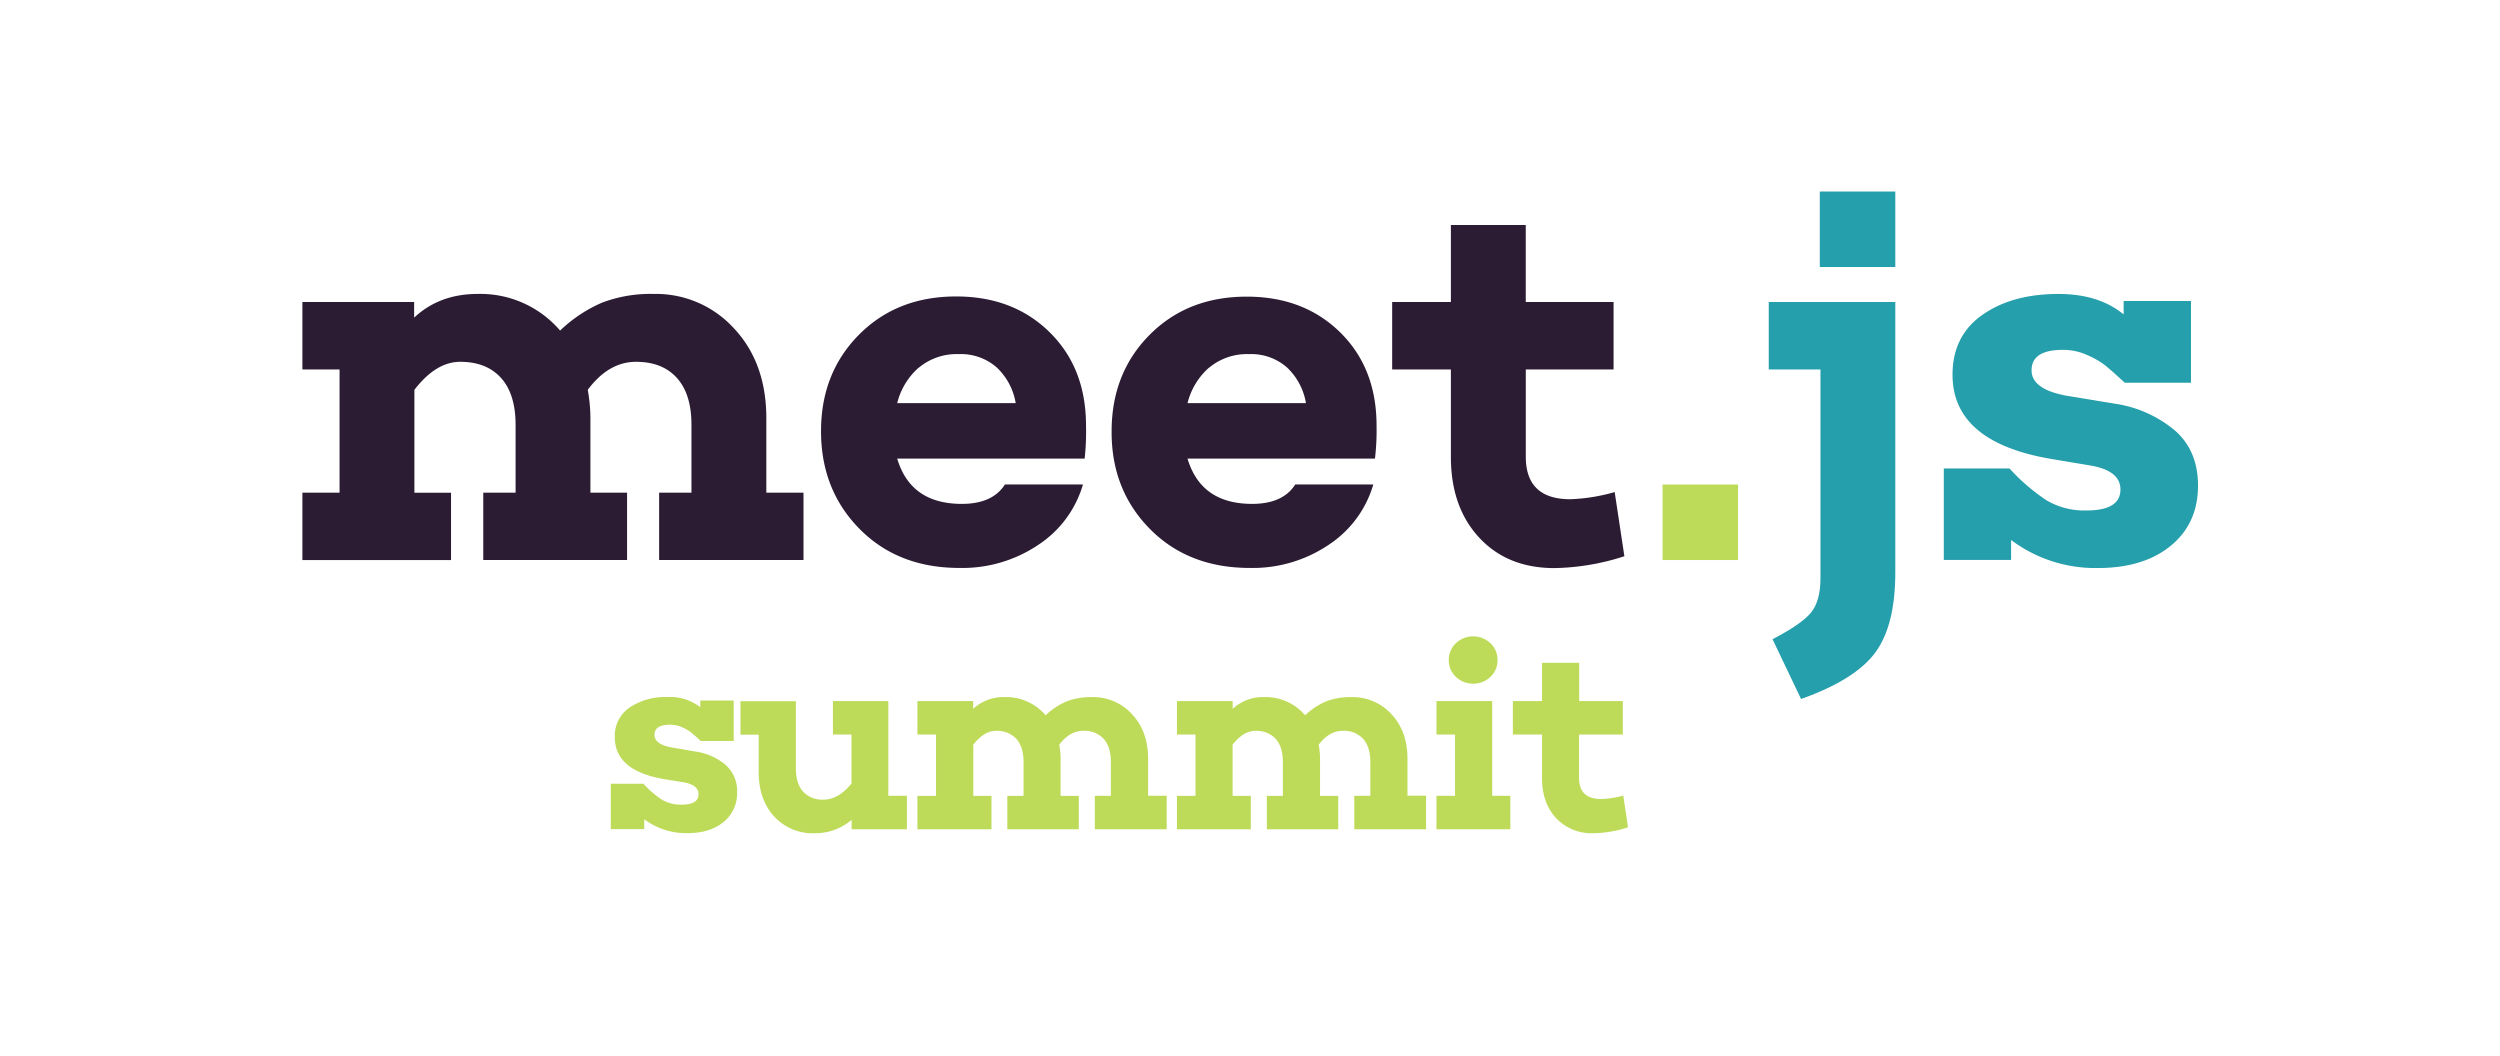 <svg id="Layer_1" data-name="Layer 1" xmlns="http://www.w3.org/2000/svg" viewBox="0 0 672.78 284.11">
  <defs>
    <style>
      .cls-1 {
        fill: none;
      }

      .cls-2 {
        fill: #2b1c34;
      }

      .cls-3 {
        fill: #bddb59;
      }

      .cls-4 {
        fill: #249fab;
      }
    </style>
  </defs>
  <title>meetjs-logo-purple-summit</title>
  <g id="logo">
    <rect id="safearea" class="cls-1" width="672.78" height="284.11"/>
    <g id="meet">
      <path id="m" class="cls-2" d="M300.77,306.29H261.93V288.17h8.7V269.91q0-8.26-3.91-12.61t-11-4.35q-7.39,0-13,7.54a43.77,43.77,0,0,1,.72,7.68v20h9.86v18.12h-38.7V288.17h8.7V269.91q0-8.26-3.91-12.61t-11-4.35q-6.52,0-12.32,7.54v27.69h9.86v18.12h-40V288.17h10V255h-10V236.86H196v4.2q6.81-6.38,17.1-6.38a28.26,28.26,0,0,1,22.18,9.86A38.1,38.1,0,0,1,246.64,237a36.88,36.88,0,0,1,13.84-2.32,28.4,28.4,0,0,1,21.6,9.28q8.7,9.28,8.7,24.21v20h10v18.12Z" transform="translate(-84.55 -155.58)"/>
      <path id="e1" class="cls-2" d="M376.44,279H326q3.62,12.18,17.39,12.18,8.26,0,11.6-5.22h21a29.15,29.15,0,0,1-12,16.23,36.55,36.55,0,0,1-21.24,6.23q-16.52,0-26.89-10.51t-10.36-26.31q0-15.65,10.22-25.95t26.16-10.29q15.36,0,25.15,9.64t9.78,25.15A65.26,65.26,0,0,1,376.44,279Zm-44.64-24.5a18.65,18.65,0,0,0-5.8,9.57h31.89a17.08,17.08,0,0,0-5.07-9.57,14.55,14.55,0,0,0-10.29-3.62A15.84,15.84,0,0,0,331.8,254.54Z" transform="translate(-84.55 -155.58)"/>
      <path id="e2" class="cls-2" d="M454.57,279H404.13q3.62,12.18,17.39,12.18,8.26,0,11.6-5.22h21a29.15,29.15,0,0,1-12,16.23,36.55,36.55,0,0,1-21.24,6.23q-16.52,0-26.89-10.51T383.7,271.65q0-15.65,10.22-25.95t26.16-10.29q15.36,0,25.15,9.64T455,270.2A65.26,65.26,0,0,1,454.57,279Zm-44.64-24.5a18.65,18.65,0,0,0-5.8,9.57H436a17.08,17.08,0,0,0-5.07-9.57,14.54,14.54,0,0,0-10.29-3.62A15.84,15.84,0,0,0,409.93,254.54Z" transform="translate(-84.55 -155.58)"/>
      <path id="t" class="cls-2" d="M521.69,305.27a64.12,64.12,0,0,1-18.84,3.19q-12.61,0-20.22-8.19T475,278.6V255h-15.8V236.86H475V216.13h20.15v20.73h23.63V255H495.16v23.48q0,11.45,12,11.45A49.34,49.34,0,0,0,519.08,288Z" transform="translate(-84.55 -155.58)"/>
    </g>
    <rect id="dot" class="cls-3" x="447.41" y="130.39" width="20.32" height="20.32"/>
    <g id="js">
      <path id="j" class="cls-4" d="M594.6,309.62q0,14.21-5.36,21.53t-20,12.54l-7.68-16.09q7.83-4.06,10.36-7.17t2.54-9.2V255H560.54V236.86H594.6v72.76Zm0-102.5H574.28v20.32H594.6V207.12Z" transform="translate(-84.55 -155.58)"/>
      <path id="s" class="cls-4" d="M653.89,264.25a32.39,32.39,0,0,1,15.94,7.17q6.23,5.44,6.23,14.86,0,10.15-7.32,16.16t-19.64,6a37.7,37.7,0,0,1-23.34-7.54v5.36H607.65V281.65h17.68a53.33,53.33,0,0,0,9.93,8.55,20,20,0,0,0,10.8,2.75q9.13,0,9.13-5.65,0-4.93-7.68-6.38L636.06,279Q610,274.4,610,256.43q0-10.44,8-16.09t20.51-5.65q10.87,0,17.54,5.51v-3.62h18.12v22H656.35q-3.91-3.62-5.51-4.86a23.93,23.93,0,0,0-4.64-2.61,15.64,15.64,0,0,0-6.52-1.38q-8.41,0-8.41,5.51,0,5.07,9.28,6.81Z" transform="translate(-84.55 -155.58)"/>
    </g>
    <g id="summit">
      <path class="cls-3" d="M271.89,357.85a16.09,16.09,0,0,1,7.92,3.56,9.29,9.29,0,0,1,3.1,7.38,9.85,9.85,0,0,1-3.64,8q-3.64,3-9.76,3a18.73,18.73,0,0,1-11.59-3.74v2.66h-9V366.5h8.78a26.48,26.48,0,0,0,4.93,4.25,10,10,0,0,0,5.36,1.37q4.54,0,4.54-2.81,0-2.45-3.82-3.17L263,365.2q-13-2.3-13-11.23a9.19,9.19,0,0,1,4-8,17.32,17.32,0,0,1,10.19-2.81A13.24,13.24,0,0,1,273,345.9v-1.8h9V355h-8.86q-1.94-1.8-2.74-2.41a11.87,11.87,0,0,0-2.3-1.3,7.77,7.77,0,0,0-3.24-.68q-4.18,0-4.18,2.74,0,2.52,4.61,3.38Z" transform="translate(-84.55 -155.58)"/>
      <path class="cls-3" d="M328.63,378.74H313.73v-2.52a15.16,15.16,0,0,1-9.87,3.6,14.15,14.15,0,0,1-11-4.54q-4.14-4.54-4.14-12v-10h-4.9v-9h14.91v18.07q0,4.1,1.94,6.26a7,7,0,0,0,5.47,2.16q4,0,7.56-4.32V353.25h-5v-9h14.91v25.49h5v9Z" transform="translate(-84.55 -155.58)"/>
      <path class="cls-3" d="M398.48,378.74h-19.3v-9h4.32v-9.07q0-4.1-1.94-6.26a7,7,0,0,0-5.47-2.16q-3.67,0-6.48,3.74a21.77,21.77,0,0,1,.36,3.82v9.94h4.9v9H355.63v-9H360v-9.07q0-4.1-1.94-6.26a7,7,0,0,0-5.47-2.16q-3.24,0-6.12,3.74v13.75h4.9v9H331.44v-9h5V353.25h-5v-9h15v2.09a12,12,0,0,1,8.5-3.17,14,14,0,0,1,11,4.9,18.93,18.93,0,0,1,5.65-3.74,18.31,18.31,0,0,1,6.88-1.15,14.11,14.11,0,0,1,10.73,4.61q4.32,4.61,4.32,12v9.94h5v9Z" transform="translate(-84.55 -155.58)"/>
      <path class="cls-3" d="M468.31,378.74H449v-9h4.32v-9.07q0-4.1-1.94-6.26a7,7,0,0,0-5.47-2.16q-3.67,0-6.48,3.74a21.81,21.81,0,0,1,.36,3.82v9.94h4.9v9H425.47v-9h4.32v-9.07q0-4.1-1.94-6.26a7,7,0,0,0-5.47-2.16q-3.24,0-6.12,3.74v13.75h4.9v9H401.28v-9h5V353.25h-5v-9h15v2.09a12,12,0,0,1,8.5-3.17,14,14,0,0,1,11,4.9,18.93,18.93,0,0,1,5.65-3.74,18.31,18.31,0,0,1,6.88-1.15A14.11,14.11,0,0,1,459,347.77q4.32,4.61,4.32,12v9.94h5v9Z" transform="translate(-84.55 -155.58)"/>
      <path class="cls-3" d="M491,378.74H471.12v-9h5V353.25h-5v-9h15v25.49H491v9Zm-14.65-41a6,6,0,0,1-1.91-4.5,6.08,6.08,0,0,1,1.91-4.57,6.79,6.79,0,0,1,9.29,0,6.08,6.08,0,0,1,1.91,4.57,6,6,0,0,1-1.91,4.5A6.79,6.79,0,0,1,476.34,337.73Z" transform="translate(-84.55 -155.58)"/>
      <path class="cls-3" d="M522.67,378.23a31.87,31.87,0,0,1-9.36,1.58,13.06,13.06,0,0,1-10-4.07q-3.78-4.07-3.78-10.76V353.25h-7.85v-9h7.85v-10.3h10v10.3h11.74v9H509.49v11.67q0,5.69,6,5.69a24.51,24.51,0,0,0,5.9-.94Z" transform="translate(-84.55 -155.58)"/>
    </g>
  </g>
</svg>
